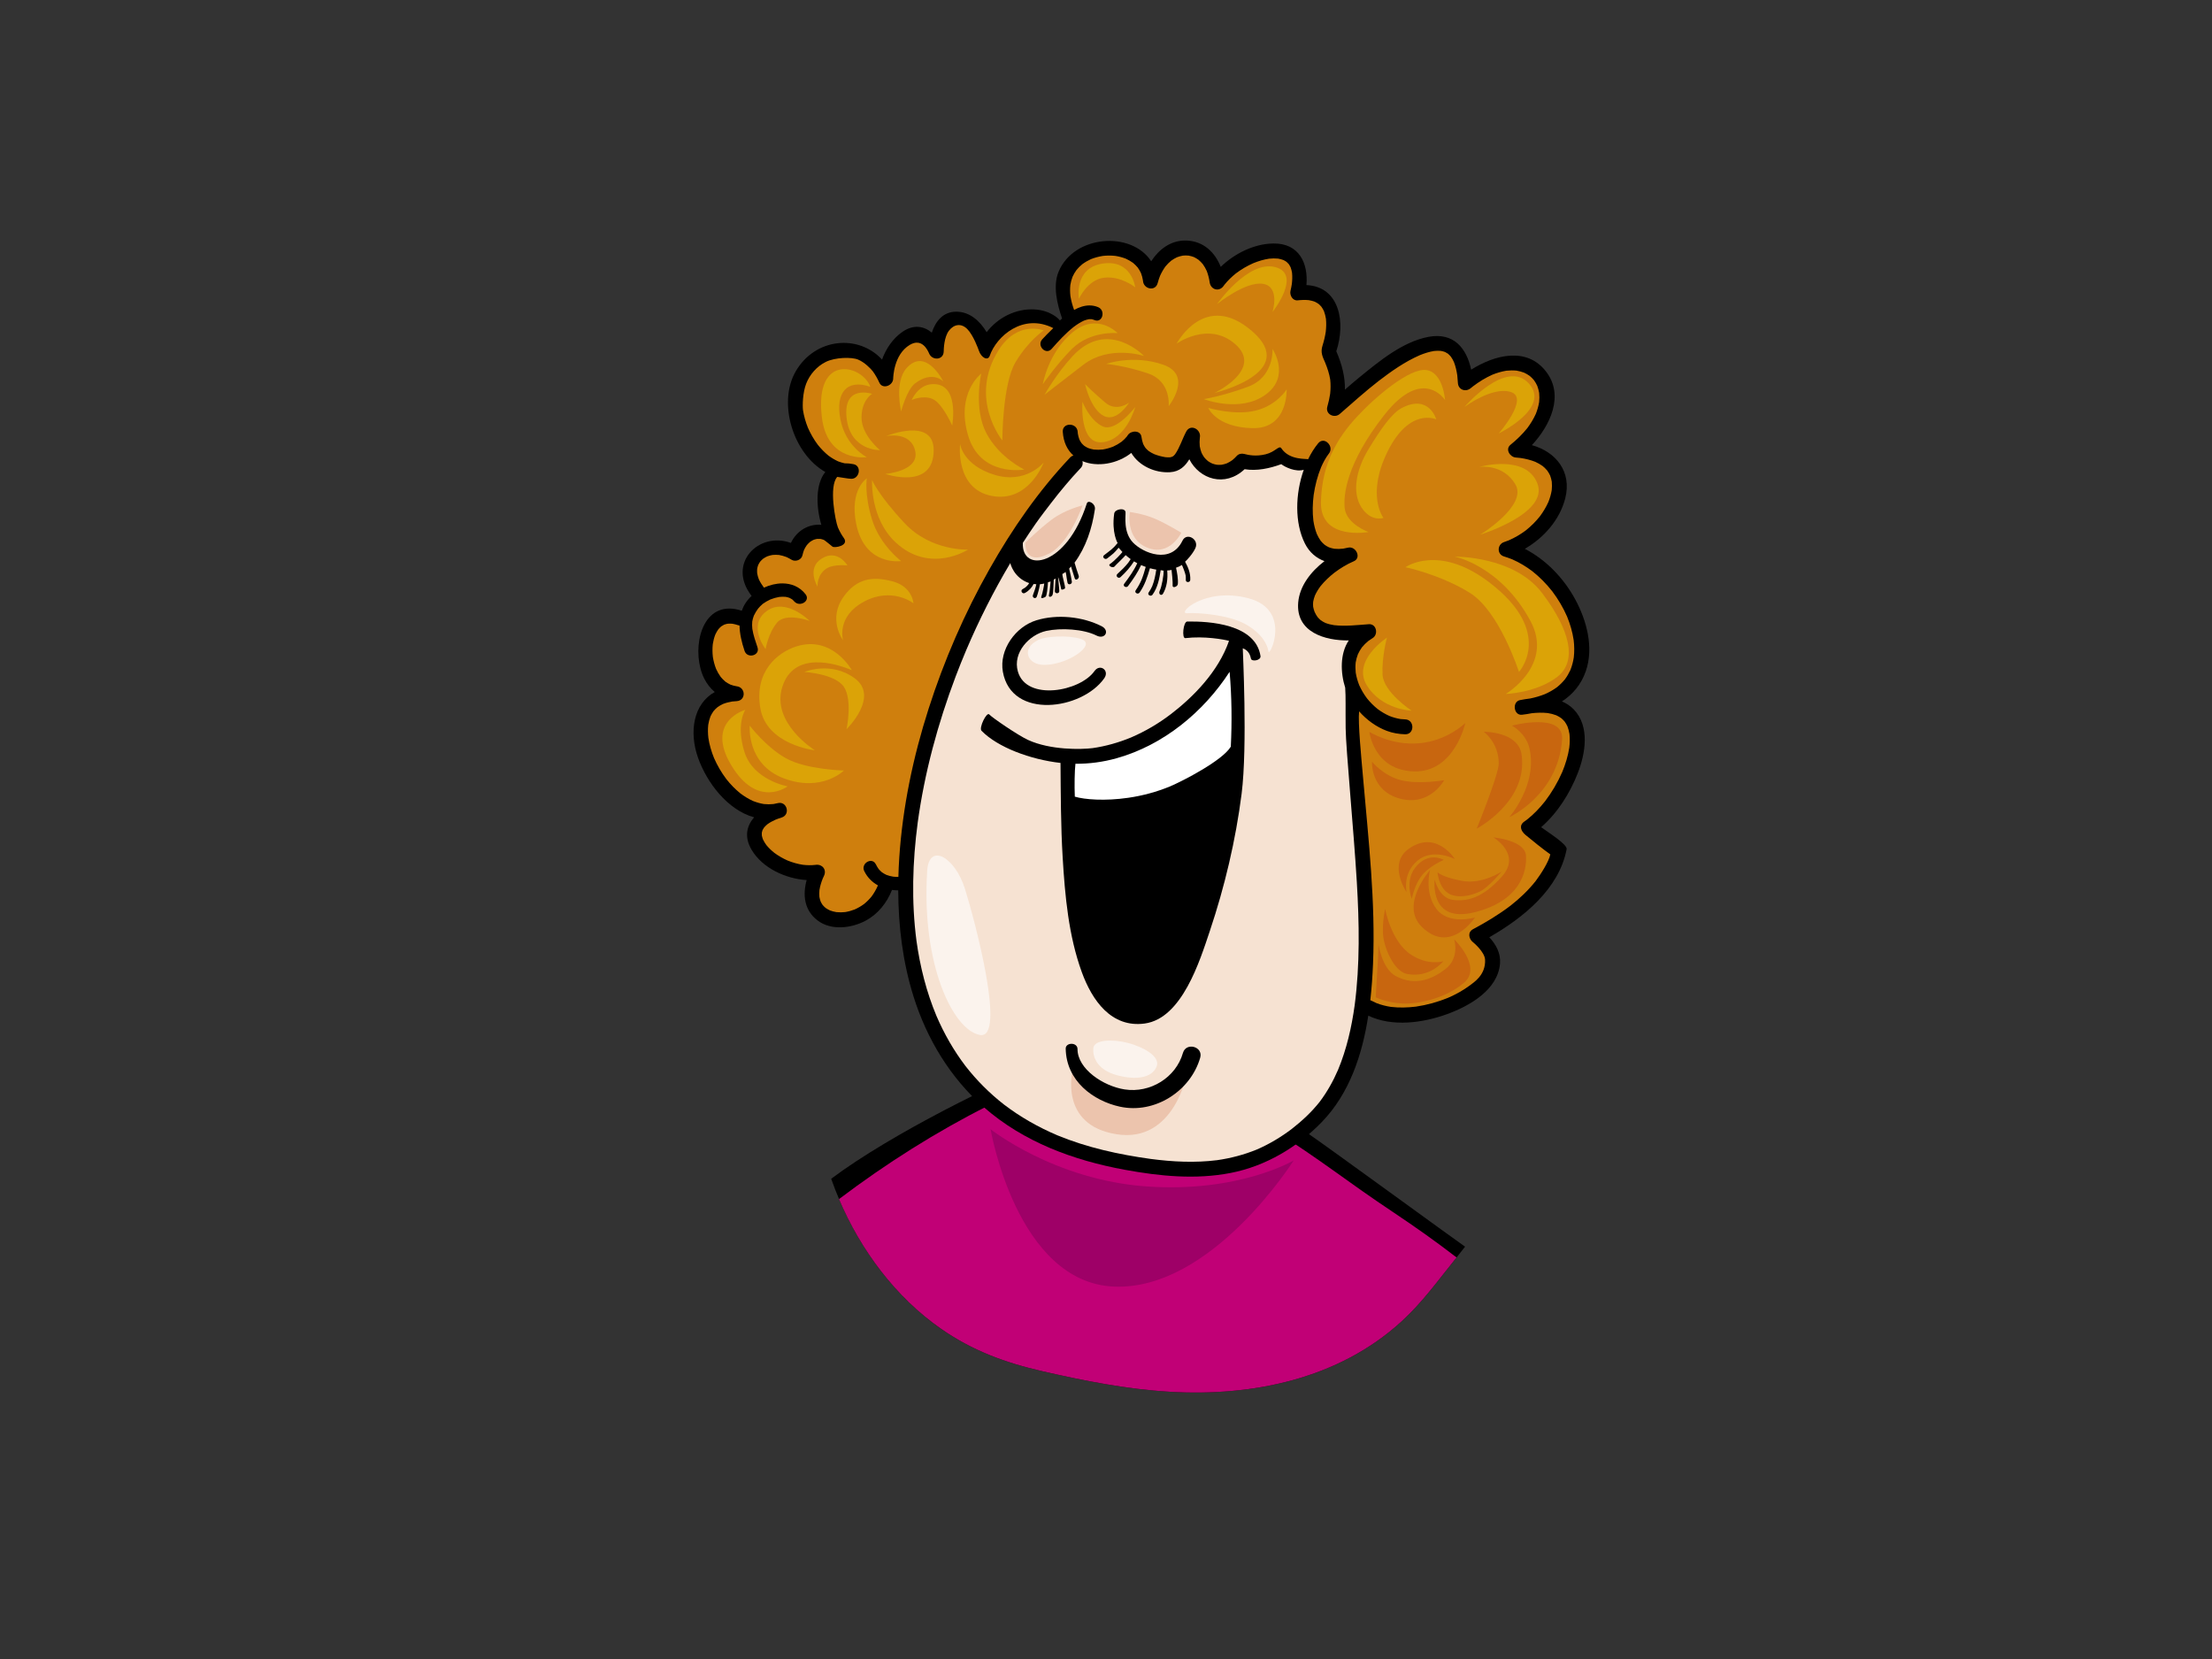 <?xml version="1.0" encoding="utf-8"?>
<!-- Generator: Adobe Illustrator 17.0.0, SVG Export Plug-In . SVG Version: 6.00 Build 0)  -->
<!DOCTYPE svg PUBLIC "-//W3C//DTD SVG 1.1//EN" "http://www.w3.org/Graphics/SVG/1.1/DTD/svg11.dtd">
<svg version="1.1" id="Layer_1" xmlns="http://www.w3.org/2000/svg" xmlns:xlink="http://www.w3.org/1999/xlink" x="0px" y="0px"
	 width="800px" height="600px" viewBox="0 0 800 600" enable-background="new 0 0 800 600" xml:space="preserve">
<rect x="0" y="0" width="800" height="600" fill="#333333" stroke="none"/>
<g>
	<path d="M340.328,480.566c11.379,7.927,23.224,12.273,36.659,15.35c15.152,3.472,30.505,6.504,46.051,7.431
		c29.901,1.778,61.088-4.63,83.83-25.425c7.641-6.994,12.996-14.583,19.376-22.47c1.101-1.358,2.314-2.942,3.623-4.575
		c-1.579-0.998-50.068-36.379-57.183-41.208c-17.619-11.952-37.982-22.617-58.281-29.218c-0.624-0.206-1.356-0.45-2.14-0.685
		c-0.313-0.578-0.887-1.019-1.772-1.173c-10.854-1.883-22.501,2.236-32.518,5.987c-15.908,5.945-55.622,25.404-77.363,41.734
		C308.108,447.707,321.781,467.641,340.328,480.566z"/>
	<path fill="#C10076" d="M340.328,480.566c11.379,7.927,23.224,12.273,36.659,15.35c15.152,3.472,30.505,6.504,46.051,7.431
		c29.901,1.778,61.088-4.63,83.83-25.425c7.641-6.994,12.996-14.583,19.376-22.47c0.179-0.216,0.365-0.452,0.547-0.679
		c-3.665-2.827-7.37-5.55-11.06-8.198c-7.745-5.555-15.789-10.668-23.561-16.182c-13.328-9.449-26.409-19.141-40.788-26.968
		c-7.705-4.191-15.627-8.043-23.642-11.599c-4.554-2.026-35.593-6-40.351-4.487c-10.401,3.299-20.417,7.73-30.156,12.624
		c-18.508,9.297-36.721,20.799-53.801,33.709C311.318,452.224,323.927,469.137,340.328,480.566z"/>
	<g>
		<path d="M573.52,242.768c2.982-8.593,0.324-18.381-3.862-26.077c-4.107-7.545-10.475-14.236-18.191-18.2
			c6.941-4.003,12.657-10.52,14.628-18.277c2.451-9.628-3.386-16.823-12.074-19.217c6.678-7.179,11.745-17.941,5.187-26.543
			c-6.974-9.144-18.635-6.13-27.148-0.746c-1.599-7.66-6.256-13.629-15.492-11.868c-9.293,1.778-17.735,8.772-24.861,14.577
			c-1.796,1.467-3.553,2.976-5.297,4.495c0.077-4.727-1.096-9.157-3.119-13.879c3.456-10.443,1.238-23.355-10.801-23.927
			c0.693-7.875-2.619-15.203-12.046-15.041c-6.883,0.114-13.868,3.569-18.95,8.448c-2.058-5.204-6.154-9.27-12.343-9.518
			c-0.176-0.008-0.348-0.008-0.52-0.008c-5.295,0-9.528,3.243-12.281,7.503c-7.25-11.094-28.017-9.483-33.507,3.81
			c-2.11,5.113-0.515,11.683,1.28,16.899c-0.277,0.24-0.555,0.483-0.828,0.736c-0.029-0.322-3.142-3.703-9.202-4.029
			c-6.681-0.355-13.222,2.944-17.257,8.24c-2.415-4.029-6.069-7.387-10.93-7.417c-4.826-0.029-7.557,3.472-8.903,7.576
			c-2.859-2.379-6.576-3.056-10.553-0.334c-3.441,2.347-5.994,6.046-7.446,10.079c-8.604-9.312-24.243-7.82-31.228,4.264
			c-6.587,11.384-0.952,29.782,10.711,36.389c-3.556,4.365-3.396,12.471-1.435,19.112c-4.412-0.422-8.829,1.963-11.007,6.54
			c-11.687-4.245-23.174,7.435-14.321,19.028c0.037,0.048,0.081,0.082,0.121,0.128c-1.747,1.629-2.897,3.442-3.576,5.37
			c-1.627-0.532-3.127-0.788-4.491-0.788c-11.135,0-13.588,16.371-9.076,25.343c0.963,1.902,2.255,3.543,3.805,4.844
			c-7.737,4.294-9.363,14.411-6.05,23.775c3.173,8.967,10.647,18.893,20.3,21.55c-2.717,3.06-3.663,7.093-0.937,11.723
			c3.926,6.66,12.352,10.474,19.819,10.956c0.035,0,0.067,0.004,0.104,0.004c-1.475,5.313-0.931,10.897,3.948,14.606
			c4.918,3.743,12.18,2.827,17.312,0.122c4.499-2.371,7.764-6.488,9.603-11.164c0.743,0.099,1.495,0.151,2.255,0.16
			c0.04,12.975,1.649,25.999,5.527,38.375c4.799,15.323,13.3,29.422,25.432,40.042c14.395,12.595,32.37,19.217,50.958,22.634
			c12.634,2.318,25.621,3.623,38.334,1.146c12.586-2.453,24.052-9.239,32.935-18.402c9.985-10.302,14.626-24.282,16.814-38.478
			c8.735,4.159,19.745,2.627,28.513-0.561c8.046-2.928,18.391-8.747,19.137-18.339c0.288-3.68-1.474-6.864-3.884-9.459
			c12.281-7.011,25.236-17.452,27.972-31.856c0.333-1.738-7.126-6.374-9.223-7.948c5.96-5.193,10.373-12.225,13.232-19.511
			c2.806-7.148,4.452-16.966-1.43-23.076c-1.25-1.299-2.706-2.238-4.284-2.894C568.756,251.17,571.839,247.614,573.52,242.768z"/>
		<path fill="#F6E2D2" d="M489.935,363.56c-1.102,7.967-2.901,15.884-5.996,23.33c-1.771,4.1-3.953,8.005-6.641,11.578
			c-2.928,3.715-6.42,6.944-10.137,9.846c-3.93,2.976-8.155,5.5-12.678,7.45c-4.587,1.872-9.383,3.129-14.289,3.829
			c-8.006,1.011-16.092,0.597-24.064-0.452c-11.502-1.591-22.946-4.094-33.705-8.532c-6.891-2.928-13.438-6.635-19.388-11.185
			c-5.169-4.046-9.828-8.705-13.859-13.881c-4.234-5.567-7.716-11.66-10.481-18.08c-3.637-8.686-5.95-17.874-7.241-27.195
			c-1.864-14.211-1.431-28.649,0.452-42.83c2.475-18.047,7.278-35.75,13.712-52.775c1.209-3.192,2.481-6.359,3.807-9.497
			c4.617-10.842,9.932-21.4,15.965-31.526c0.026,0.191,1.214,5.361,6.821,7.248c-0.116,0.2-0.242,0.397-0.382,0.584
			c-0.313,0.376-0.656,0.712-1.036,1.021c-0.308,0.214-0.632,0.406-0.966,0.586c-0.917,0.492-0.102,1.889,0.817,1.398
			c1.459-0.776,2.495-1.925,3.167-3.262c0.067,0.008,0.912,0.074,0.983,0.082c-0.226,1.238-0.787,2.743-1.228,3.93
			c-0.365,0.977,1.029,1.543,1.391,0.574c0.487-1.324,0.927-3.131,1.146-4.504c0.56-0.036,0.992-0.132,1.557-0.25
			c-0.033,0.549-0.626,3.623-1.064,4.754c-0.385,0.973,1.31,0.328,1.636-0.082c0.33-0.412,0.671-3.083,0.762-5.126
			c0.183-0.063,0.776-0.214,0.96-0.284c-0.007,0.259-0.356,4.159-0.574,4.834c-0.326,0.998,0.989,0.91,1.31-0.08
			c0.337-1.044,0.312-4.331,0.407-5.403c0.25-0.244,0.657-0.412,0.657-0.412s-0.261,3.999-0.271,4.529
			c-0.017,1.047,1.601,1.047,1.619,0c0.012-0.727-0.397-4.294-0.445-5.021c0.219,0.055,1.063,3.934,1.146,4.34
			c0.082,0.412,1.384-0.09,1.391-0.406c0.019-0.986-0.982-4.094-0.982-5.08c0.438-0.33,0.757-0.393,1.17-0.759
			c0.055,0.288,0.129,0.572,0.198,0.857c0.141,1.011,0.293,2.024,0.493,3.026c0.21,1.024,1.77,0.591,1.563-0.431
			c-0.129-0.624-0.232-1.251-0.332-1.875c0.032-0.122-0.557-2.198-0.638-2.785c0.16-0.172,0.532-0.584,0.684-0.759
			c0.11,0.32,1.236,4.043,1.365,4.361c0.395,0.952,1.793-0.101,1.393-1.065c-0.258-0.628-1.307-4.033-1.489-4.676
			c4.07-5.517,6.326-12.286,7.359-19.309c0.308-2.083-2.463-3.529-2.913-2.127c-7.398,23.069-23.696,25.198-23.147,14.261
			c1.531-2.373,3.091-4.724,4.71-7.036c1.714-2.451,4.453-5.983,5.565-7.433c3.341-4.352,6.854-8.564,10.626-12.557
			c0.753-0.79,0.887-1.711,0.649-2.526c5.382,2.27,12.672,1.007,17.672-2.967c2.746,4.657,8.543,7.318,14.04,6.975
			c3.434-0.212,5.444-2.175,6.95-4.682c3.641,7.175,12.831,10.298,19.992,3.602c4.458,0.708,9.038-0.277,13.263-1.824
			c1.341,1.045,5.177,2.921,8.132,2.026c-3.089,8.713-3.346,19.204,0.435,26.697c1.619,3.207,4.125,5.266,7.056,6.345
			c-4.944,3.791-8.995,8.995-9.5,14.945c-0.917,10.775,9.75,13.858,18.29,13.728c-3.215,4.768-3.024,11.649-1.294,17.099
			c0.245,3.44,0.081,7.208,0.164,14.661c0.081,7.452,2.892,36.498,4.043,55.661C491.598,333.847,491.871,348.817,489.935,363.56z"/>
		<path fill="#CF7F0D" d="M565.98,245.689c-0.856,1.047-1.813,1.992-2.861,2.843c-1.375,1.011-2.858,1.841-4.422,2.528
			c-1.701,0.677-3.456,1.183-5.245,1.551c-1.273,0.149-2.521,0.357-3.707,0.591c-2.96,0.584-2.307,5.649,0.717,5.296
			c1.185-0.137,2.362-0.317,3.524-0.553c1.919-0.21,3.846-0.269,5.767-0.059c1.051,0.166,2.079,0.421,3.078,0.801
			c0.632,0.29,1.232,0.635,1.805,1.036c0.461,0.387,0.884,0.811,1.271,1.269c0.38,0.54,0.705,1.114,0.988,1.708
			c0.344,0.902,0.575,1.829,0.733,2.778c0.174,1.641,0.124,3.289-0.072,4.928c-0.464,3.02-1.369,5.952-2.533,8.772
			c-1.645,3.774-3.743,7.337-6.229,10.609c-1.917,2.427-4.052,4.676-6.48,6.601c-0.329,0.244-0.662,0.486-1,0.721
			c-1.995,1.366-1.34,3.346,0.34,4.79c1.683,1.448,6.722,5.475,9.044,7.105c-0.563,2.697-3.432,7.146-5.307,9.642
			c-2.647,3.344-5.742,6.275-9.091,8.9c-4.272,3.249-8.87,6.013-13.595,8.532c-1.975,1.057-1.494,3.505,0,4.659
			c0.084,0.063,4.263,3.489,4.398,6.353c0.264,5.641-4.21,8.255-5.504,9.291c-2.422,1.807-5.076,3.266-7.851,4.474
			c-3.746,1.538-7.67,2.621-11.682,3.209c-2.979,0.359-5.986,0.448-8.976,0.099c-1.8-0.273-3.564-0.713-5.265-1.375
			c-0.525-0.24-1.999-0.986-2.222-1.047c0.499-4.455,0.796-8.892,0.975-13.198c0.931-22.34-1.623-44.644-3.565-66.869
			c-0.677-7.702-1.921-20.261-1.471-24.414c2.74,3.102,6.172,5.613,9.999,7.059c2.111,0.801,4.399,1.185,6.654,1.242
			c3.478,0.088,3.472-5.3,0-5.393c-0.555-0.012-1.104-0.05-1.652-0.109c-1.383-0.227-2.727-0.605-4.028-1.12
			c-1.52-0.675-2.945-1.522-4.276-2.516c-1.42-1.139-2.706-2.438-3.848-3.856c-1.105-1.477-2.043-3.058-2.798-4.743
			c-0.586-1.471-1.017-2.978-1.269-4.533c-0.133-1.236-0.147-2.478-0.019-3.711c0.17-1.017,0.434-1.999,0.801-2.953
			c0.403-0.883,0.89-1.719,1.455-2.503c0.698-0.853,1.473-1.62,2.321-2.314c0.499-0.368,1.013-0.712,1.542-1.032
			c2.169-1.32,1.427-5.224-1.362-5.027c-4.165,0.294-8.383,0.822-12.553,0.351c-1.075-0.166-2.123-0.416-3.138-0.799
			c-0.602-0.282-1.174-0.608-1.714-0.994c-0.413-0.349-0.792-0.736-1.146-1.15c-0.408-0.582-0.756-1.19-1.055-1.833
			c-0.237-0.624-0.418-1.25-0.537-1.902c-0.049-0.597-0.045-1.196,0.011-1.797c0.142-0.78,0.357-1.534,0.64-2.272
			c0.556-1.217,1.257-2.343,2.056-3.409c1.46-1.795,3.142-3.382,4.957-4.809c2.177-1.633,4.514-3.079,7.024-4.144
			c2.904-1.234,0.771-5.622-2.082-4.928c-0.597,0.145-1.192,0.265-1.796,0.366c-1.038,0.114-2.081,0.139-3.129,0.034
			c-0.676-0.118-1.342-0.292-1.984-0.532c-0.535-0.252-1.045-0.549-1.53-0.893c-0.519-0.431-0.988-0.91-1.416-1.425
			c-0.56-0.786-1.023-1.62-1.416-2.494c-0.609-1.566-1.004-3.188-1.252-4.842c-0.368-3.06-0.279-6.154,0.101-9.209
			c0.499-3.459,1.369-6.874,2.703-10.111c0.724-1.656,1.58-3.264,2.657-4.722c0.026-0.034,0.057-0.067,0.086-0.101
			c1.661-2.028-0.132-4.733-2.054-4.733c-0.609,0-1.231,0.271-1.758,0.918c-1.395,1.702-2.621,3.663-3.659,5.807
			c-0.219-0.391-6.624,0.569-9.674-4.016c-0.802-1.2-2.135,1.332-5.67,2.19c-3.536,0.853-6.159,0.284-7.791-0.137
			c-0.898-0.231-1.978-0.017-2.625,0.694c-0.497,0.548-1.03,1.063-1.598,1.534c-0.614,0.441-1.256,0.826-1.942,1.15
			c-0.632,0.238-1.271,0.422-1.936,0.54c-0.6,0.055-1.199,0.05-1.801,0c-0.579-0.109-1.143-0.261-1.696-0.473
			c-0.519-0.244-1.012-0.53-1.484-0.862c-0.487-0.406-0.933-0.855-1.337-1.345c-0.376-0.527-0.697-1.082-0.974-1.667
			c-0.287-0.755-0.495-1.526-0.637-2.318c-0.1-1.038-0.088-2.07,0.022-3.102c0.011-0.063,0.02-0.122,0.031-0.181
			c0.463-2.841-3.373-4.96-4.931-2.078c-1.438,2.673-2.321,5.781-4.08,8.276c-0.182,0.21-0.372,0.41-0.575,0.595
			c-0.153,0.097-0.308,0.193-0.47,0.269c-0.23,0.076-0.462,0.139-0.699,0.189c-0.574,0.042-1.144,0.017-1.715-0.034
			c-1.381-0.223-2.744-0.588-4.051-1.099c-0.73-0.332-1.427-0.717-2.079-1.185c-0.391-0.336-0.755-0.689-1.091-1.08
			c-0.32-0.45-0.596-0.925-0.832-1.423c-0.299-0.832-0.497-1.679-0.614-2.56c-0.339-2.507-3.807-2.364-4.93-0.641
			c-0.111,0.172-0.228,0.343-0.348,0.509c-0.575,0.696-1.221,1.324-1.919,1.893c-0.951,0.691-1.971,1.28-3.044,1.763
			c-1.217,0.479-2.472,0.832-3.766,1.042c-1.059,0.113-2.127,0.126-3.189,0.021c-0.723-0.126-1.426-0.305-2.113-0.557
			c-0.493-0.235-0.965-0.502-1.412-0.811c-0.35-0.305-0.676-0.631-0.982-0.986c-0.289-0.41-0.538-0.849-0.756-1.307
			c-0.257-0.683-0.433-1.379-0.555-2.095c-0.019-0.214-0.038-0.429-0.05-0.647c-0.115-1.727-1.524-2.591-2.873-2.591
			c-1.347,0-2.636,0.86-2.52,2.591c0.248,3.831,1.701,6.639,3.849,8.558c-0.419,0.111-0.832,0.338-1.213,0.742
			c-11.421,12.057-20.97,25.879-29.13,40.315c-9.056,16.008-16.423,33.02-22.039,50.527c-5.592,17.439-9.386,35.542-10.605,53.837
			c-0.155,2.322-0.259,4.649-0.32,6.986c-0.631-0.004-1.261-0.031-1.89-0.097c-0.835-0.139-1.653-0.351-2.445-0.645
			c-0.581-0.275-1.13-0.593-1.652-0.965c-0.41-0.353-0.79-0.734-1.144-1.141c-0.386-0.544-0.723-1.11-1.018-1.719
			c-0.424-0.872-1.127-1.234-1.851-1.234c-1.589,0-3.278,1.761-2.34,3.691c1.133,2.322,2.864,4.014,4.923,5.151
			c-0.042,0.111-0.077,0.229-0.12,0.338c-0.589,1.295-1.295,2.524-2.139,3.674c-0.818,1.007-1.733,1.927-2.745,2.747
			c-1.045,0.771-2.165,1.421-3.349,1.953c-1.129,0.441-2.296,0.765-3.491,0.96c-1.048,0.113-2.1,0.126-3.153,0.017
			c-0.8-0.128-1.58-0.334-2.338-0.616c-0.551-0.256-1.069-0.553-1.566-0.901c-0.381-0.324-0.738-0.67-1.062-1.053
			c-0.282-0.401-0.526-0.826-0.738-1.274c-0.201-0.538-0.346-1.095-0.45-1.671c-0.076-0.818-0.061-1.637,0.019-2.455
			c0.232-1.465,0.667-2.873,1.219-4.243c0.138-0.313,0.276-0.618,0.424-0.916c1.045-2.188-0.551-4.189-2.806-3.995
			c0.013,0,0.025,0,0.037,0c-0.017,0-0.035,0-0.051,0.004c-0.067,0.004-0.135,0.013-0.203,0.025
			c-1.53,0.176-3.064,0.156-4.588-0.021c-1.914-0.294-3.773-0.826-5.566-1.551c-1.697-0.759-3.308-1.679-4.798-2.785
			c-1.046-0.836-2.009-1.757-2.855-2.785c-0.476-0.654-0.901-1.339-1.246-2.068c-0.175-0.464-0.309-0.941-0.404-1.425
			c-0.024-0.345-0.024-0.683-0.004-1.024c0.063-0.311,0.143-0.607,0.247-0.901c0.165-0.33,0.355-0.643,0.566-0.948
			c0.376-0.435,0.784-0.83,1.223-1.196c0.908-0.649,1.885-1.177,2.904-1.631c0.726-0.296,1.469-0.553,2.217-0.784
			c3.313-1.03,1.947-6.069-1.431-5.199c-0.503,0.13-1.01,0.231-1.522,0.319c-1.156,0.122-2.316,0.122-3.473,0
			c-1.342-0.223-2.646-0.599-3.905-1.099c-1.639-0.738-3.165-1.677-4.596-2.759c-1.885-1.517-3.565-3.262-5.064-5.162
			c-1.767-2.347-3.255-4.892-4.437-7.589c-0.958-2.343-1.678-4.777-2.055-7.284c-0.185-1.589-0.224-3.203-0.048-4.792
			c0.164-1.024,0.424-2.022,0.793-2.99c0.314-0.679,0.687-1.324,1.122-1.929c0.435-0.527,0.914-1.002,1.441-1.433
			c0.626-0.452,1.299-0.839,2.003-1.162c1.072-0.416,2.185-0.7,3.32-0.885c0.513-0.059,1.023-0.097,1.533-0.122
			c3.525-0.181,3.411-5.044,0-5.397c-0.021,0-0.04-0.004-0.059-0.004c-0.726-0.124-1.431-0.317-2.116-0.574
			c-0.653-0.3-1.268-0.666-1.848-1.084c-0.615-0.517-1.172-1.089-1.684-1.704c-0.664-0.914-1.219-1.896-1.682-2.927
			c-0.545-1.393-0.923-2.837-1.158-4.317c-0.174-1.536-0.189-3.083-0.024-4.621c0.184-1.175,0.471-2.333,0.903-3.442
			c0.308-0.668,0.674-1.311,1.1-1.912c0.32-0.38,0.668-0.738,1.047-1.061c0.34-0.231,0.693-0.437,1.058-0.622
			c0.418-0.145,0.844-0.267,1.278-0.343c0.577-0.05,1.153-0.042,1.731,0.013c0.709,0.122,1.404,0.307,2.087,0.54
			c0.164,0.057,0.316,0.082,0.469,0.107c0.048,2.984,0.78,6.099,1.816,9.169c0.993,2.953,5.684,1.69,4.679-1.284
			c-0.742-2.205-1.513-4.405-1.876-6.708c-0.09-0.885-0.106-1.765-0.021-2.646c0.128-0.721,0.319-1.412,0.577-2.095
			c0.42-0.901,0.934-1.74,1.52-2.539c0.523-0.637,1.081-1.211,1.716-1.744c0.867-0.62,1.793-1.152,2.766-1.597
			c1.034-0.408,2.095-0.712,3.196-0.901c0.784-0.084,1.56-0.097,2.345-0.025c0.479,0.09,0.941,0.214,1.398,0.378
			c0.322,0.158,0.627,0.334,0.925,0.532c0.32,0.277,0.612,0.574,0.883,0.9c-0.056-0.07-0.114-0.145-0.173-0.219
			c1.913,2.318,6.024-0.069,4.133-2.524c-2.148-2.785-5.216-3.938-8.412-3.938c-2.244,0-4.546,0.574-6.637,1.543
			c-0.728-0.965-1.365-1.976-1.868-3.068c-0.258-0.689-0.456-1.389-0.585-2.106c-0.049-0.559-0.051-1.112-0.002-1.669
			c0.086-0.469,0.211-0.923,0.377-1.368c0.202-0.422,0.439-0.822,0.709-1.208c0.319-0.372,0.665-0.71,1.039-1.034
			c0.474-0.332,0.974-0.62,1.501-0.864c0.621-0.227,1.257-0.399,1.903-0.511c0.792-0.076,1.576-0.071,2.364,0
			c0.923,0.158,1.814,0.412,2.692,0.746c0.628,0.288,1.24,0.611,1.836,0.977c1.429,0.87,3.587,0.082,3.957-1.616
			c0.148-0.668,0.337-1.32,0.578-1.954c0.286-0.595,0.614-1.16,0.998-1.704c0.357-0.425,0.746-0.815,1.169-1.179
			c0.4-0.277,0.821-0.527,1.261-0.738c0.412-0.147,0.825-0.261,1.252-0.343c0.407-0.029,0.808-0.029,1.217,0
			c0.422,0.086,0.831,0.195,1.237,0.343c0.443,0.21,2.416,1.883,3.153,2.457c0.737,0.569,6.138-0.33,4.089-3.142
			c-0.861-1.177-1.546-2.474-2.131-3.806c-0.926-2.305-3.349-14.923-0.238-18.282c0.99,0.093,4.089,0.713,5.142,0.696
			c2.96-0.046,3.783-4.697,0.716-5.296c-1.163-0.223-2.232-0.326-3.216-0.313c-0.798-0.176-1.584-0.416-2.352-0.712
			c-1.223-0.561-2.37-1.251-3.452-2.047c-1.447-1.175-2.738-2.511-3.9-3.972c-1.416-1.908-2.601-3.97-3.556-6.147
			c-0.824-2.051-1.438-4.176-1.778-6.368c-0.201-1.734-0.109-6.282,1.146-9.531c1.258-3.243,3.795-6.273,7.154-7.915
			c3.357-1.635,9.238-1.803,11.62-0.818c2.386,0.986,4.53,3.243,5.293,4.187c0.945,1.282,1.726,2.665,2.381,4.117
			c1.172,2.61,4.932,1.11,5.025-1.357c0.014-0.454,0.169-8.743,5.975-12.248c4.49-2.707,6.56,2.057,6.977,2.989
			c0.012,0.021,0.02,0.042,0.028,0.063c1.093,2.709,5.251,2.516,5.295-0.717c0.015-0.883,0.132-5.201,1.906-7.503
			c1.775-2.305,4.393-2.797,6.604-0.586c2.213,2.215,4.029,7.288,4.198,7.795c0.869,2.612,3.268,3.861,3.948,1.872
			c2.419-7.047,12.042-15.526,22.979-9.995c-1.477,1.393-3.604,3.602-4.023,4.081c-2.052,2.343,1.362,5.79,3.429,3.432
			c2.483-2.833,5.042-5.622,8.004-7.965c1.155-0.868,2.362-1.645,3.673-2.255c0.591-0.223,1.189-0.404,1.81-0.517
			c0.322-0.027,0.641-0.027,0.965-0.004c0.359,0.076,0.707,0.183,1.053,0.324c2.894,1.187,4.141-3.514,1.289-4.68
			c-1.034-0.429-2.079-0.616-3.118-0.616c-1.879,0-3.748,0.632-5.551,1.633c-0.593-1.633-1.066-3.3-1.338-5.019
			c-0.146-1.341-0.165-2.688-0.024-4.033c0.168-1.011,0.429-1.992,0.792-2.949c0.394-0.86,0.866-1.671,1.421-2.436
			c0.637-0.775,1.342-1.484,2.117-2.118c0.977-0.717,2.023-1.32,3.124-1.822c1.408-0.557,2.859-0.939,4.352-1.171
			c1.491-0.158,2.994-0.166,4.487,0c1.298,0.206,2.564,0.54,3.788,1.017c0.91,0.42,1.773,0.912,2.583,1.494
			c0.618,0.515,1.183,1.078,1.701,1.69c0.456,0.635,0.85,1.307,1.181,2.018c0.329,0.857,0.56,1.736,0.706,2.646
			c0.011,0.084,0.022,0.174,0.03,0.265c0.276,2.904,4.46,3.823,5.292,0.717c0.244-0.889,0.522-1.755,0.852-2.608
			c0.546-1.217,1.192-2.364,1.976-3.44c0.631-0.763,1.322-1.456,2.085-2.087c0.657-0.467,1.347-0.872,2.078-1.221
			c0.697-0.263,1.404-0.464,2.135-0.595c0.679-0.065,1.353-0.069,2.032-0.008c0.648,0.113,1.283,0.286,1.902,0.513
			c0.596,0.288,1.166,0.618,1.705,1.002c0.576,0.485,1.1,1.017,1.579,1.595c0.552,0.771,1.013,1.585,1.409,2.451
			c0.497,1.299,0.833,2.64,1.048,4.016c0.002,0.013,0.004,0.025,0.006,0.038c0.01,0.084,0.022,0.168,0.037,0.248
			c0.006,0.025,0.008,0.057,0.012,0.082c-0.004-0.025-0.004-0.053-0.011-0.078c0.484,2.499,3.404,3.329,4.987,1.112
			c0.109-0.151,0.221-0.307,0.332-0.454c1.218-1.513,2.615-2.864,4.125-4.081c1.957-1.477,4.072-2.724,6.317-3.709
			c1.828-0.746,3.718-1.313,5.666-1.614c1.096-0.113,2.191-0.139,3.288-0.029c0.659,0.118,1.297,0.284,1.922,0.515
			c0.392,0.189,0.767,0.408,1.125,0.656c0.284,0.246,0.547,0.511,0.793,0.792c0.261,0.376,0.487,0.771,0.687,1.192
			c0.231,0.639,0.395,1.286,0.51,1.95c0.137,1.345,0.089,2.686-0.066,4.029c-0.13,0.853-0.296,1.696-0.496,2.541
			c-0.358,1.547,0.776,3.621,2.603,3.415c1.34-0.153,2.673-0.2,4.018-0.07c0.733,0.126,1.444,0.305,2.144,0.557
			c0.489,0.231,0.955,0.498,1.399,0.807c0.375,0.321,0.72,0.668,1.041,1.042c0.346,0.496,0.645,1.019,0.904,1.568
			c0.34,0.904,0.567,1.824,0.719,2.772c0.155,1.58,0.108,3.159-0.073,4.731c-0.258,1.685-0.654,3.333-1.167,4.956
			c-0.786,2.484-0.008,3.957,0.952,6.155c0.823,1.988,1.488,4.016,1.832,6.147c0.184,1.715,0.16,3.421-0.022,5.136
			c-0.234,1.578-0.59,3.121-1.025,4.663c-0.773,2.73,2.55,4.335,4.506,2.623c4.609-4.029,9.164-8.116,13.994-11.882
			c4.634-3.558,9.51-6.986,14.886-9.346c1.688-0.691,3.431-1.257,5.229-1.545c0.816-0.09,1.636-0.107,2.451-0.034
			c0.512,0.094,1.014,0.223,1.502,0.399c0.377,0.185,0.734,0.393,1.079,0.628c0.372,0.322,0.713,0.668,1.029,1.047
			c0.427,0.603,0.786,1.248,1.1,1.919c0.611,1.555,0.975,3.184,1.222,4.84c0.105,0.916,0.182,1.845,0.226,2.768
			c0.135,2.476,2.788,3.396,4.606,1.91c0.291-0.24,0.581-0.481,0.873-0.708c2.196-1.652,4.519-3.098,7.035-4.21
			c1.634-0.654,3.306-1.149,5.039-1.429c1.231-0.132,2.455-0.145,3.681-0.021c0.935,0.158,1.839,0.397,2.722,0.738
			c0.713,0.33,1.383,0.721,2.022,1.177c0.564,0.471,1.078,0.986,1.548,1.553c0.456,0.637,0.845,1.311,1.174,2.022
			c0.312,0.832,0.539,1.679,0.689,2.553c0.116,1.114,0.107,2.221-0.008,3.335c-0.242,1.456-0.645,2.862-1.184,4.229
			c-0.834,1.847-1.883,3.566-3.099,5.191c-1.795,2.236-3.85,4.218-6.077,6.021c-2.004,1.622-0.174,4.445,1.907,4.6
			c0.565,0.044,1.129,0.101,1.69,0.168c1.836,0.271,3.634,0.704,5.364,1.387c0.944,0.431,1.838,0.931,2.682,1.536
			c0.591,0.488,1.136,1.026,1.63,1.606c0.404,0.57,0.758,1.166,1.055,1.797c0.271,0.731,0.47,1.482,0.603,2.249
			c0.104,1.024,0.088,2.045-0.019,3.073c-0.237,1.456-0.65,2.869-1.196,4.239c-0.824,1.856-1.871,3.587-3.08,5.216
			c-1.517,1.906-3.24,3.615-5.149,5.13c-1.896,1.408-3.921,2.6-6.083,3.547c-0.573,0.227-1.152,0.439-1.738,0.637
			c-2.502,0.843-2.642,4.42,0,5.2c1.024,0.309,2.033,0.664,3.022,1.065c2.58,1.141,4.996,2.6,7.247,4.304
			c2.669,2.12,5.061,4.56,7.167,7.238c2.133,2.829,3.94,5.884,5.359,9.127c1.121,2.736,1.95,5.575,2.384,8.503
			c0.252,2.091,0.286,4.195,0.042,6.294c-0.242,1.564-0.642,3.085-1.229,4.552C567.405,243.514,566.751,244.636,565.98,245.689z"/>
		<path d="M427.674,195.518c-4.229,8.732-14.303,4.474-17.906,0.706c-3.605-3.766-2.594-9.514-2.704-10.975
			c-0.128-1.723-3.85-1.225-4.097,0.492c-0.98,6.881,1.217,10.634,1.231,10.651c-1.754,2.188-2.712,2.682-4.914,4.418
			c-0.819,0.651,0.337,1.786,1.147,1.15c2.203-1.749,2.428-1.797,4.13-3.875c0.444,0.546,0.901,1.063,1.38,1.557
			c-0.356,0.479-2.727,3.136-4.528,4.365c-0.863,0.586,1.105,1.644,1.72,0.818c0.337-0.445,3.395-3.291,3.974-4.06
			c0.583,0.517,1.192,0.998,1.818,1.448c-0.269,0.433-0.547,0.86-0.855,1.276c-1.181,1.505-2.57,2.82-3.972,4.111
			c-0.772,0.706,0.377,1.847,1.141,1.139c1.988-1.828,3.581-3.663,4.895-5.721c0.384,0.24,0.773,0.467,1.174,0.683
			c-1.227,2.694-2.967,5.082-4.732,7.444c-0.628,0.839,0.778,1.644,1.396,0.818c1.835-2.452,3.499-4.899,4.725-7.582
			c0.544,0.244,1.103,0.454,1.67,0.651c-0.448,1.618-0.925,3.22-1.559,4.771c0,0,0,0-0.002,0.004
			c-0.569,1.299-1.253,2.52-2.063,3.69c-0.6,0.847,0.804,1.658,1.398,0.813c1.888-2.692,2.864-5.716,3.748-8.797
			c0.748,0.202,1.513,0.368,2.296,0.496c-0.317,2.036-0.694,4.058-1.464,5.987c-0.358,0.805-0.778,1.56-1.287,2.276
			c-0.612,0.851,0.79,1.654,1.393,0.817c1.879-2.616,2.472-5.746,2.951-8.873c0.189,0.021,0.853,0.147,1.045,0.164
			c0.097,1.618-0.669,5.809-1.36,7.204c-0.687,1.393,0.611,2.049,1.145,1.15c1.361-2.293,1.817-5.288,1.527-8.408
			c0.195,0,1.288-0.093,1.574-0.227c0.063,0.324,0.499,4.621,0.39,5.691c-0.107,1.032,1.782,0.454,1.883-0.574
			c0.175-1.757-0.285-4.235-0.656-5.897c0.742-0.248,1.425-0.54,2.129-0.986c0.274,0.496,1.225,2.957,1.369,3.846
			c0.05,0.521,0.067,1.032,0.038,1.551c-0.049,1.049,1.57,1.04,1.617,0c0.124-2.427-0.752-4.544-1.871-6.578
			c0.609-0.523,2.779-2.831,3.724-4.912C433.77,195.074,429.191,192.382,427.674,195.518z"/>
		<path d="M420.287,211.133c0,0.004,0,0.01,0,0.019c0-0.004,0-0.004,0-0.004C420.287,211.143,420.287,211.137,420.287,211.133z"/>
		<path d="M429.377,224.787c-1.428,0.025-2.043,6.158-0.69,6c6.877-0.82,13.966,0.483,15.805,0.986
			c-3.851,11.136-12.942,20.308-21.018,26.489c-4.436,3.396-9.28,6.246-14.416,8.453c-4.463,1.839-9.122,3.167-13.903,3.854
			c-4.112,0.513-15.2,0.759-23.321-2.944c-3.64-1.656-13.139-8.173-14.056-9.237c-0.92-1.061-3.822,4.85-2.805,5.897
			c5.816,5.977,17.713,10.426,28.578,11.639c0.091,11.401,0.095,22.781,0.776,34.161c0.828,13.883,2.134,28.355,6.922,41.509
			c3.685,10.138,10.656,20.232,22.755,18.574c13.509-1.852,19.928-22.704,23.513-33.365c5.406-16.084,9.382-32.894,11.527-49.711
			c2.193-17.265,0.378-52.5,0.422-52.637c2.233,0.836,2.724,2.639,2.97,3.785c0.246,1.147,3.684,0.654,3.436-0.982
			C454.099,225.709,437.449,224.644,429.377,224.787z"/>
		<path fill="#FFFFFF" d="M403.876,274.216c16.881-4.739,31.35-16.647,40.83-31.249c0.776,9.02,0.88,18.099,0.428,27.149
			c-0.018,0-0.041-0.017-0.049-0.004c-2.967,4.901-16.898,12.154-21.973,14.322c-4.836,1.98-9.896,3.346-15.069,4.096
			c-8.431,1.225-15.803,0.651-19.324-0.414c-0.163-4.012-0.079-9.253,0.225-11.889C393.891,276.261,398.905,275.616,403.876,274.216
			z"/>
		<path d="M395.816,242.718c-5.171,7.362-24.538,10.989-27.677,0.179c-2.008-6.916,4.191-13.4,10.236-14.715
			c5.26-1.145,13.437-0.723,18.207,1.684c3.095,1.559,4.926-1.835,1.82-3.398c-6.946-3.51-16.069-4.405-23.534-2.144
			c-7.596,2.305-13.592,10.684-12.169,18.645c3.104,17.399,28.617,13.801,36.672,2.333
			C401.374,242.445,397.799,239.891,395.816,242.718z"/>
		<path fill="#FBF3ED" d="M375.626,231.382c2.573-1.227,10.504-1.801,15.305-0.3c6.436,2.009-6.001,10.203-14.403,9.304
			C371.446,239.841,369.327,234.385,375.626,231.382z"/>
		<path fill="#FBF3ED" d="M429.34,221.782c3.902-0.303,15.003,0.595,21.003,3.901c6.002,3.299,8.101,7.499,8.402,9.898
			c0.302,2.402,8.704-15.003-7.202-19.202C435.639,212.179,425.438,222.078,429.34,221.782z"/>
		<path fill="#FBF3ED" d="M408.036,377.216c5.009,1.318,12.001,4.798,10.2,8.7c-1.799,3.901-7.198,4.798-14.103,2.999
			c-6.9-1.799-9.071-6.21-8.703-9.905C395.732,376.015,402.334,375.711,408.036,377.216z"/>
		<path fill="#ECC4AD" d="M387.929,387.116c0,0,5.702,10.504,18.604,11.103c12.904,0.599,22.807-10.205,22.807-10.205
			s-4.502,25.507-25.505,22.203C382.83,406.922,387.929,387.116,387.929,387.116z"/>
		<path d="M427.827,380.807c-2.561,8.926-11.818,14.617-21.068,13.202c-7.771-1.196-17.061-7.412-17.061-14.575
			c0-2.6-4.312-2.48-4.272-0.185c0.193,11.678,9.926,18.887,19.61,20.995c12.571,2.738,25.564-5.634,29.032-17.72
			C435.222,378.504,428.978,376.802,427.827,380.807z"/>
		<path fill="#ECC4AD" d="M408.636,185.174c0,0-1.802,9.598,6.299,12.902c8.104,3.302,12.305-5.403,12.305-5.403
			s-5.403-3.299-9.606-5.101C413.436,185.773,408.636,185.174,408.636,185.174z"/>
		<path fill="#ECC4AD" d="M391.531,182.772c0,0-4.72,13.642-12.003,17.403c-9.302,4.8-8.702-3.905-8.702-3.905
			s4.8-4.798,9.604-8.398C385.228,184.272,391.531,182.772,391.531,182.772z"/>
		<path fill="#DBA307" d="M313.49,165.354c0,0-14.251,1.988-16.235-14.322c-2.862-23.555,14.646-19.106,17.509-11.143
			c-8.276-2.867-12.733,1.908-10.822,11.777C305.85,161.535,313.49,165.354,313.49,165.354z"/>
		<path fill="#DBA307" d="M315.399,142.434c0,0-10.503-3.501-9.23,8.598c1.275,12.093,12.097,11.777,12.097,11.777
			s-6.684-5.414-6.684-11.777C311.582,144.663,315.399,142.434,315.399,142.434z"/>
		<path fill="#DBA307" d="M325.905,148.799c0,0-2.528-10.55,1.909-15.596c7.001-7.956,13.37,4.775,13.37,4.775
			s-3.821-4.14-10.186,0.639C327.93,140.912,325.905,148.799,325.905,148.799z"/>
		<path fill="#DBA307" d="M313.49,172.993c0,0-6.366,4.136-3.817,16.55c3.149,15.356,16.232,13.373,16.232,13.373
			s-7.639-5.731-10.506-14.961C312.537,178.722,313.49,172.993,313.49,172.993z"/>
		<path fill="#DBA307" d="M315.399,173.628c0,0-0.835,13.898,8.594,22.601c12.415,11.46,26.102,2.545,26.102,2.545
			s-13.368,0.641-22.918-9.548C317.629,179.039,315.399,173.628,315.399,173.628z"/>
		<path fill="#DBA307" d="M377.472,119.518c0,0-9.362-3.802-16.237,7.003c-11.14,17.504,1.277,32.787,1.277,32.787
			s0-20.375,4.775-28.332C372.061,123.019,377.472,119.518,377.472,119.518z"/>
		<path fill="#DBA307" d="M329.725,144.663c0,0,2.227-5.411,7.321-5.731c10.209-0.637,7.321,14.961,7.321,14.961
			s-3.5-7.959-7.003-9.552C333.863,142.753,329.725,144.663,329.725,144.663z"/>
		<path fill="#DBA307" d="M377.153,138.933c0,0,1.908-11.456,10.823-18.782c8.911-7.32,16.234,0.324,16.234,0.324
			s-9.867-0.956-16.553,5.729C382.236,131.623,377.153,138.933,377.153,138.933z"/>
		<path fill="#DBA307" d="M377.788,142.753c0,0,4.206-7.578,10.188-14.001c12.733-13.692,25.781,0,25.781,0
			s-12.414-4.144-21.962,3.173C382.246,139.252,377.788,142.753,377.788,142.753z"/>
		<path fill="#DBA307" d="M354.87,135.112c0,0-2.862,12.731,1.911,21.648c4.775,8.909,13.688,13.051,13.688,13.051
			s-15.915,2.86-20.373-12.416C345.642,142.114,354.87,135.112,354.87,135.112z"/>
		<path fill="#DBA307" d="M400.071,131.61c0,0,9.867-3.501,20.689,0.315c10.822,3.825,1.911,14.961,1.911,14.961
			s0.955-8.909-7.321-11.775C407.075,132.249,400.071,131.61,400.071,131.61z"/>
		<path fill="#DBA307" d="M377.472,167.264c0,0-6.366,7.952-17.826,4.455c-11.458-3.503-12.416-11.141-12.416-11.141
			s-1.908,16.233,11.461,18.78C372.061,181.908,377.472,167.264,377.472,167.264z"/>
		<path fill="#DBA307" d="M276.886,234.746c0,0-6.657-8.499,0.319-13.688c6.976-5.191,15.595,3.501,15.595,3.501
			s-8.595-3.186-11.777,0.639C277.842,229.017,276.886,234.746,276.886,234.746z"/>
		<path fill="#DBA307" d="M269.566,256.708c0,0-14.643,4.136-5.095,20.053c9.55,15.913,20.372,7.639,20.372,7.639
			s-12.414-2.23-15.596-12.416C266.063,261.804,269.566,256.708,269.566,256.708z"/>
		<path fill="#DBA307" d="M271.156,262.437c0,0-1.274,14.005,12.414,19.099c13.686,5.092,21.645-2.867,21.645-2.867
			s-13.686-0.315-21.009-4.457C276.886,270.074,271.156,262.437,271.156,262.437z"/>
		<path fill="#DBA307" d="M295.667,212.146c0,0-4.139-6.689,1.588-10.186c5.731-3.501,9.233,2.545,9.233,2.545
			s-4.784-0.523-7.322,0.956C295.346,207.688,295.667,212.146,295.667,212.146z"/>
		<path fill="#DBA307" d="M294.713,271.352c0,0-17.509-1.913-19.738-15.283c-2.227-13.366,6.333-20.15,13.052-22.283
			c13.049-4.136,20.052,8.596,20.052,8.596c-6.047-2.545-21.009-7.003-25.146,6.046
			C278.796,261.481,294.713,271.352,294.713,271.352z"/>
		<path fill="#DBA307" d="M290.891,243.016c0,0,9.496-4.027,18.145,2.234c9.23,6.683-2.866,18.46-2.866,18.46
			s2.23-10.504-0.955-15.283C302.032,243.655,290.891,243.016,290.891,243.016z"/>
		<path fill="#DBA307" d="M304.897,231.562c0,0-5.73-7.639,0.317-15.918c4.663-6.38,10.185-7.32,17.506-5.412
			c7.323,1.913,7.643,7.959,7.643,7.959s-7.643-6.046-17.826-0.635C302.347,222.965,304.897,231.562,304.897,231.562z"/>
		<path fill="#DBA307" d="M320.493,157.712c0,0,8.914-1.906,10.506,5.412c1.593,7.32-10.824,8.28-10.824,8.28
			s17.506,6.059,17.506-8.595C337.681,150.71,320.493,157.712,320.493,157.712z"/>
		<path fill="#DBA307" d="M390.202,108.058c0,0-1.91-11.141,8.595-12.731c10.506-1.595,11.777,8.593,11.777,8.593
			s-5.093-4.138-11.14-3.501C393.385,101.055,390.202,108.058,390.202,108.058z"/>
		<path fill="#DBA307" d="M440.178,109.97c0,0,11.141-15.917,21.008-13.377c9.866,2.551-0.956,16.237-0.956,16.237
			s2.865-9.23-3.499-10.186C450.363,101.69,440.178,109.97,440.178,109.97z"/>
		<path fill="#DBA307" d="M425.537,124.291c0,0,11.402-8.194,21.005,0c10.825,9.232-7.318,17.824-7.318,17.824
			s30.874-7.32,13.686-22.281C435.721,104.874,425.537,124.291,425.537,124.291z"/>
		<path fill="#DBA307" d="M460.23,126.203c0,0,0.636,10.184-8.911,13.686c-9.549,3.497-15.918,4.453-15.918,4.453
			s13.052,5.09,22.282-1.589C466.915,136.072,460.23,126.203,460.23,126.203z"/>
		<path fill="#DBA307" d="M436.995,147.526c0,0,9.547,2.867,17.19,0.954c7.639-1.904,11.141-7.635,11.141-7.635
			s0.633,14.322-12.416,14.001C439.858,154.528,436.995,147.526,436.995,147.526z"/>
		<path fill="#DBA307" d="M391.477,145.298c0,0-1.276,15.598,7.32,14.642c8.594-0.956,11.777-12.731,11.777-12.731
			s-7.003,9.234-11.777,7.003C394.023,151.981,391.477,145.298,391.477,145.298z"/>
		<path fill="#DBA307" d="M392.429,138.933c0,0,1.914,8.911,6.687,11.46c4.774,2.545,9.228-4.773,9.228-4.773s-4.454,3.501-8.591,0
			C395.615,142.114,392.429,138.933,392.429,138.933z"/>
		<path fill="#DBA307" d="M494.925,192.412c0,0-17.504,3.178-17.186-10.825c0.317-14.005,6.045-23.235,12.731-30.555
			c6.685-7.324,19.418-18.149,25.464-17.193c6.048,0.956,6.684,10.825,6.684,10.825s-7.958-12.418-21.963,5.407
			c-14.005,17.828-14.812,29.347-14.322,33.743C486.968,189.543,494.925,192.412,494.925,192.412z"/>
		<path fill="#DBA307" d="M500.339,187.315c0,0-4.456,1.595-7.96-3.819c-3.499-5.412-1.908-13.69,2.546-21.012
			c4.456-7.322,8.42-13.061,12.099-14.959c9.865-5.092,12.413,4.14,12.413,4.14s-9.551-4.457-17.509,11.458
			C493.972,179.039,500.339,187.315,500.339,187.315z"/>
		<path fill="#DBA307" d="M535.033,168.855c0,0,16.869-4.775,21.009,6.046c4.137,10.823-20.69,18.463-20.69,18.463
			s17.19-10.504,12.734-18.147C543.627,167.581,535.033,168.855,535.033,168.855z"/>
		<path fill="#DBA307" d="M529.622,147.209c0,0,14.96-17.506,23.238-8.591c8.276,8.909-10.825,18.143-10.825,18.143
			s11.142-12.736,4.456-14.963C539.81,139.569,529.622,147.209,529.622,147.209z"/>
		<path fill="#DBA307" d="M526.121,201.318c0,0,21.324-0.315,31.511,13.053c10.189,13.368,13.053,24.83,5.411,30.559
			c-7.638,5.731-18.46,6.046-18.46,6.046s17.551-10.411,8.914-26.417C542.671,204.504,526.121,201.318,526.121,201.318z"/>
		<path fill="#DBA307" d="M508.295,205.143c0,0,11.886-8.543,30.239,5.407c23.874,18.149,10.822,32.466,10.822,32.466
			s-7.001-21.957-17.826-28.645C520.711,207.688,508.295,205.143,508.295,205.143z"/>
		<path fill="#DBA307" d="M501.611,230.606c0,0-12.731,8.274-7.321,17.189c5.408,8.913,16.235,9.23,16.235,9.23
			s-10.186-6.685-10.506-13.049C499.699,237.609,501.611,230.606,501.611,230.606z"/>
		<path fill="#C8660F" d="M546.811,262.437c0,0,18.901-5.069,18.143,5.09c-1.494,20.058-19.099,28.014-19.099,28.014
			s10.279-11.697,7.317-24.795C551.882,265.047,546.811,262.437,546.811,262.437z"/>
		<path fill="#C8660F" d="M536.625,264.665c0,0,12.49-0.21,13.687,8.276c2.394,16.979-16.233,26.736-16.233,26.736
			s7.957-19.528,7.957-23.553C542.036,268.483,536.625,264.665,536.625,264.665z"/>
		<path fill="#C8660F" d="M495.246,264.665c0,0,7.956,5.092,18.143,4.138c10.185-0.952,16.552-7.322,16.552-7.322
			s-3.82,17.826-18.461,17.506C496.837,278.67,495.246,264.665,495.246,264.665z"/>
		<path fill="#C8660F" d="M496.199,275.486c0,0,4.14,5.096,10.505,6.685c6.366,1.589,15.599,0,15.599,0s-5.095,9.547-15.918,6.687
			C495.565,285.989,496.199,275.486,496.199,275.486z"/>
		<path fill="#C8660F" d="M540.128,302.865c0,0,10.186,6.042,3.181,13.999c-7,7.959-12.734,9.237-17.825,8.598
			c-5.092-0.639-6.603-7.341-6.603-7.341s-2.149,15.955,14.402,11.815c16.552-4.136,18.939-14.661,18.619-20.39
			C551.587,303.815,540.128,302.865,540.128,302.865z"/>
		<path fill="#C8660F" d="M525.892,339.691c0,0,10.318,9.955,3.634,15.691c-6.684,5.729-16.687,7.862-22.411,7.547
			c-5.732-0.317-9.552-2.23-9.552-2.23s0.317-6.364,0.636-11.141c0.317-4.773,0.317-8.274,0.317-8.274s1.186,9.07,6.369,11.775
			c7.32,3.823,13.532,0.738,17.826-2.545C528.119,346.375,525.892,339.691,525.892,339.691z"/>
		<path fill="#C8660F" d="M500.953,328.686c0,0-1.009,4.661-0.782,8.925c0.278,5.292,4.105,13.755,8.686,14.64
			c8.28,1.589,13.14-4.6,13.14-4.6s-5.584,1.765-11.884-2.524C502.989,340.267,500.953,328.686,500.953,328.686z"/>
		<path fill="#C8660F" d="M517.207,314.643c0,0-2.229,7.952,2.23,14.003c4.454,6.049,14.005,3.18,14.005,3.18
			s-9.008,13.786-19.418,3.184C506.277,327.12,517.207,314.643,517.207,314.643z"/>
		<path fill="#C8660F" d="M510.583,325.083c0,0,1.016-5.397,3.913-8.768c2.896-3.363,7.674-5.321,7.674-5.321
			s-5.685-3.342-10.413,2.898C508.076,318.743,510.583,325.083,510.583,325.083z"/>
		<path fill="#C8660F" d="M508.704,322.654c0,0-1.566-6.809,3.992-11.424c5.559-4.619,13.466-0.549,13.466-0.549
			s-6.674-10.704-16.596-3.758C501.737,312.4,508.704,322.654,508.704,322.654z"/>
		<path fill="#C8660F" d="M519.897,315.456c0,0,0.314,5.166,3.759,7.517c3.442,2.347,9.784,0.784,12.759-1.257
			c2.974-2.034,6.654-6.492,6.654-6.492s-6.968,4.693-14.247,3.363C521.544,317.255,519.897,315.456,519.897,315.456z"/>
		<path fill="#FBF3ED" d="M335.327,314.989c0.665-10.432,10.064-5.031,13.66,6.471c3.595,11.502,15.098,54.646,5.391,52.847
			C344.671,372.51,333.167,348.783,335.327,314.989z"/>
	</g>
	<path fill="#9E0067" d="M358.256,408.393c0,0,23.053,18.349,56.458,20.701c33.406,2.354,53.166-9.409,53.166-9.409
		s-29.64,47.048-64.928,45.634C367.667,463.913,358.256,408.393,358.256,408.393z"/>
</g>
</svg>
